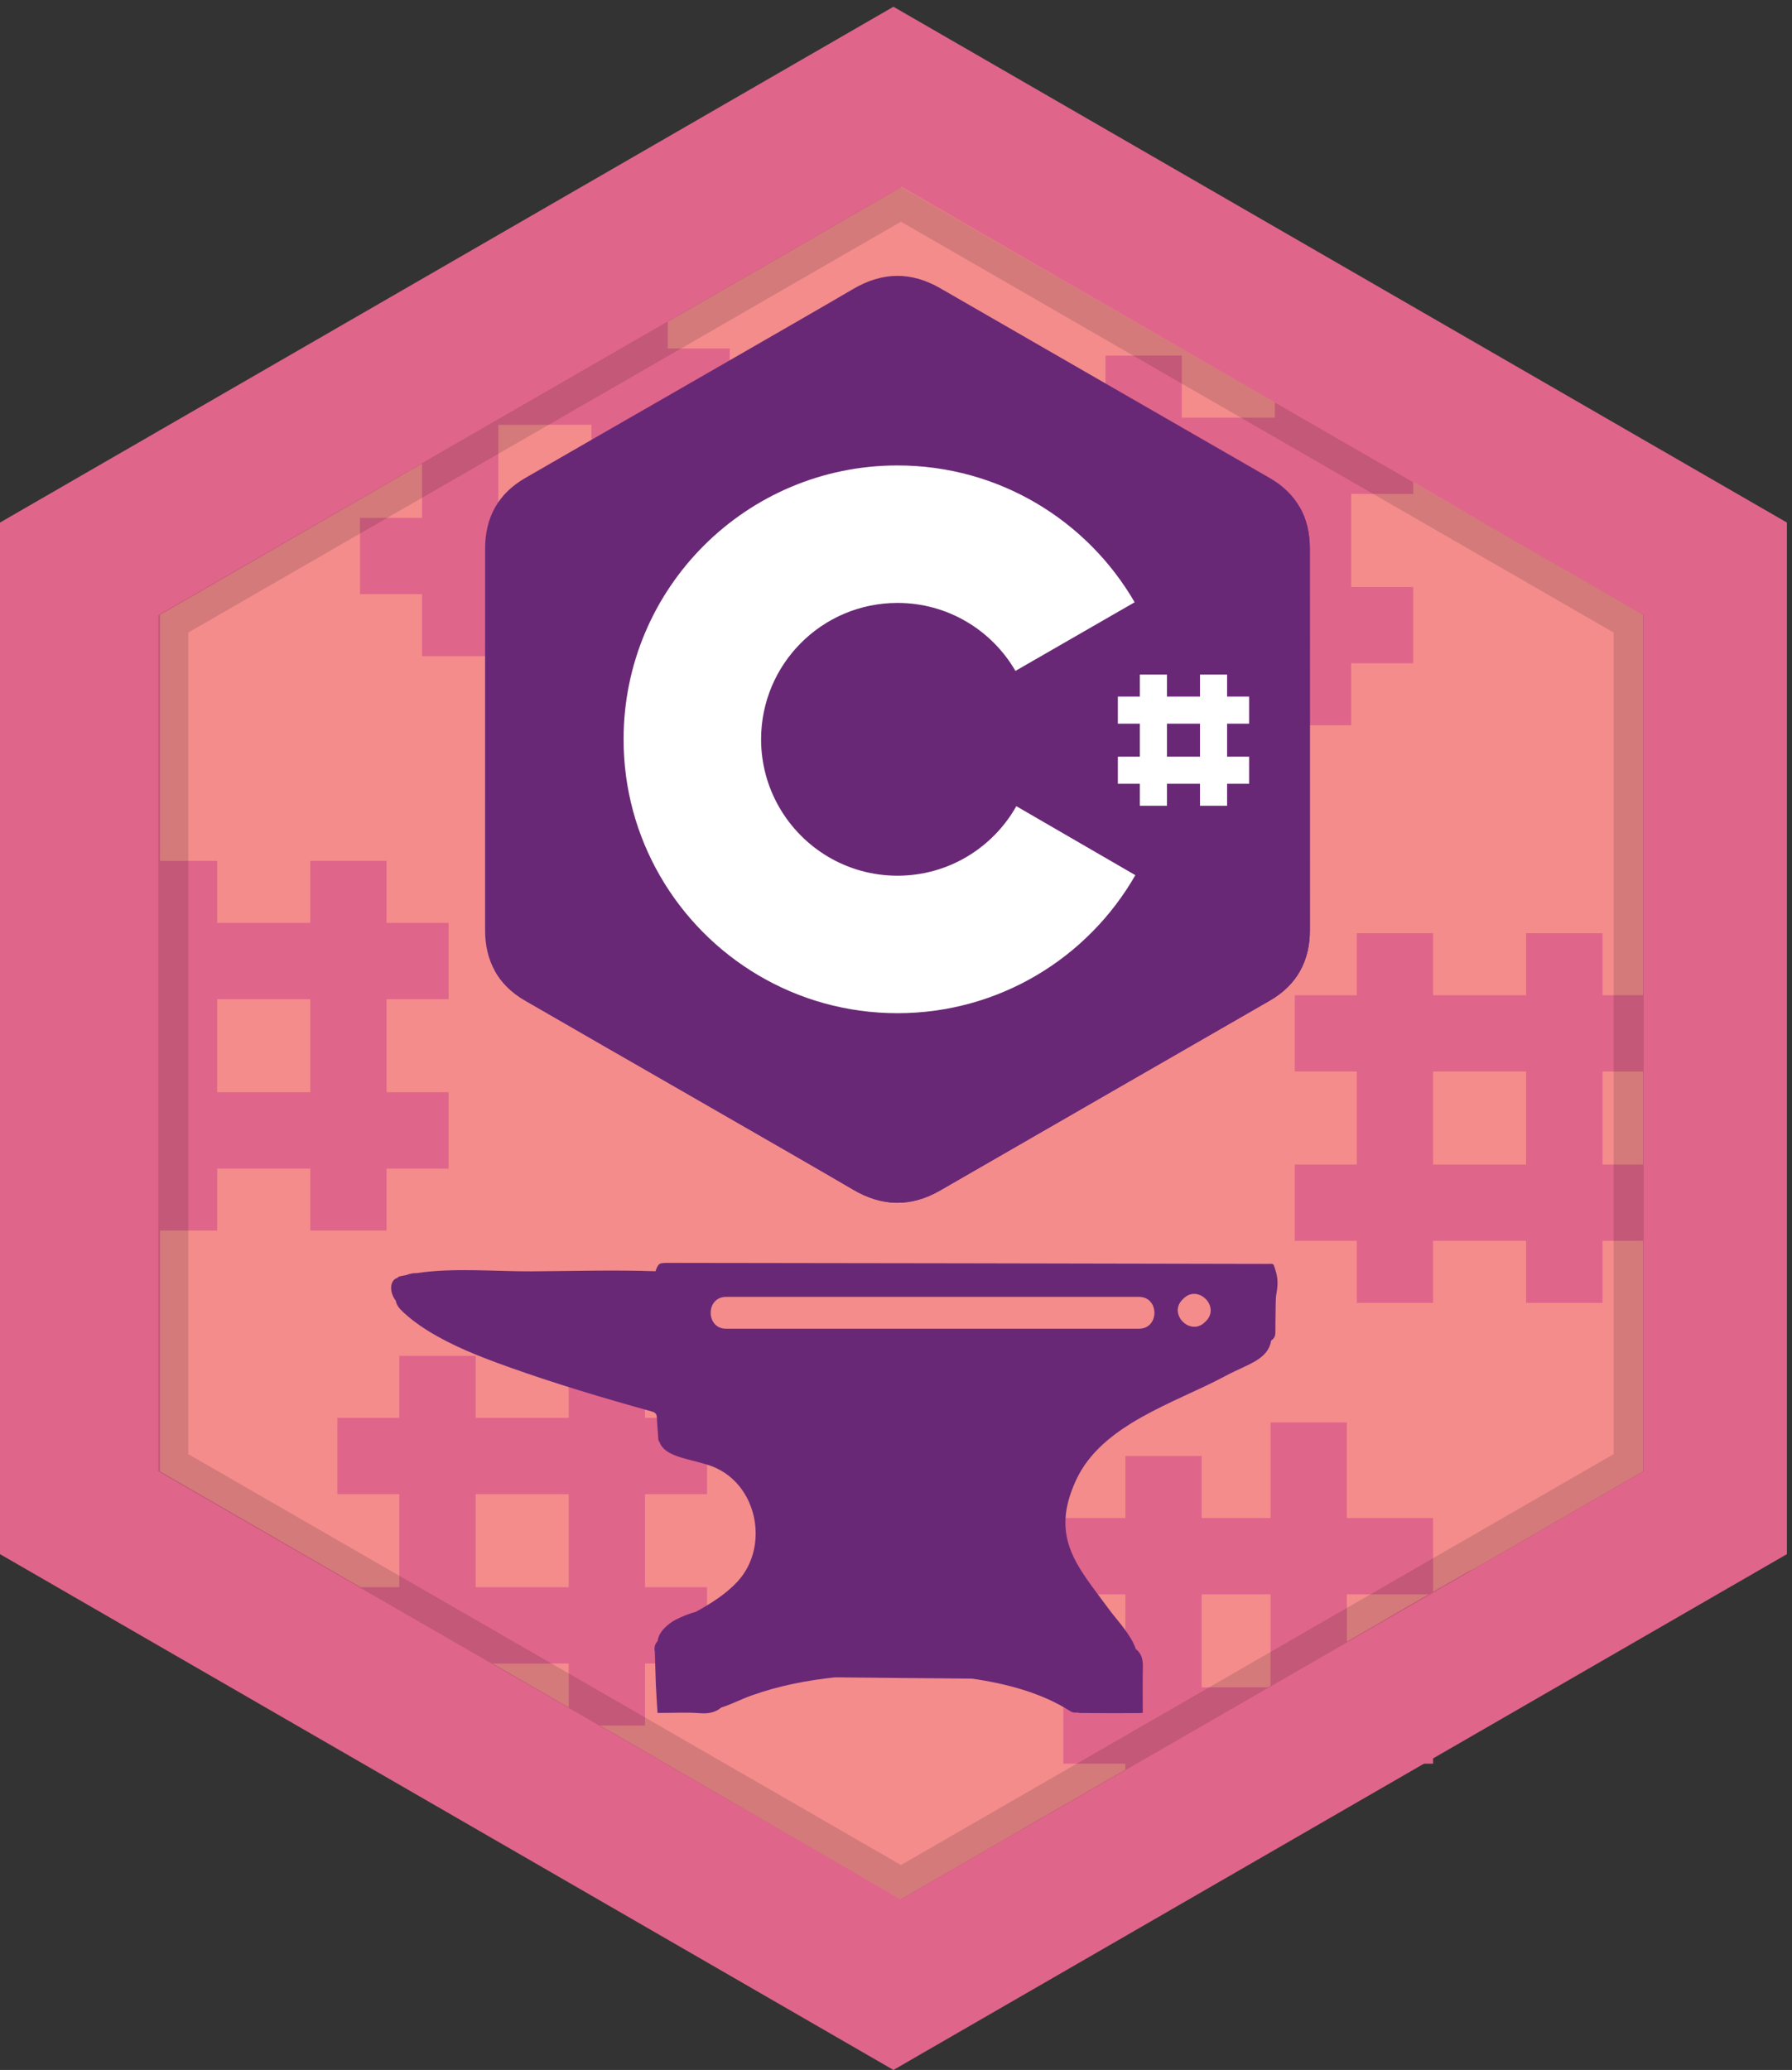 <?xml version="1.0" encoding="utf-8"?>
<!-- Generator: Adobe Illustrator 16.0.0, SVG Export Plug-In . SVG Version: 6.00 Build 0)  -->
<!DOCTYPE svg PUBLIC "-//W3C//DTD SVG 1.1//EN" "http://www.w3.org/Graphics/SVG/1.1/DTD/svg11.dtd">
<svg version="1.1" xmlns="http://www.w3.org/2000/svg" xmlns:xlink="http://www.w3.org/1999/xlink" x="0px" y="0px"
	 width="111.167px" height="128.417px" viewBox="0 0 111.167 128.417" enable-background="new 0 0 111.167 128.417"
	 xml:space="preserve">
<rect x="0" y="0" width="111.167" height="128.417" fill="#333333" stroke="none"/>
<g id="Layer_1">
</g>
<g id="Layer_4">
	<g id="Layer_63">
		<polygon fill="#E0658B" points="110.851,96.417 55.425,128.417 0,96.417 0,32.418 55.425,0.418 110.851,32.418 		"/>
		<polygon fill="#F48C8C" points="55.925,11.596 63.474,15.958 78.005,24.346 79.044,24.947 81.345,26.266 82.214,26.766 
			85.906,28.897 85.996,28.947 87.804,29.987 91.585,32.176 91.625,32.197 91.625,32.208 91.884,32.357 92.544,32.737 
			94.005,33.577 95.945,34.697 96.724,35.147 97.166,35.397 99.105,36.516 101.925,38.147 101.925,91.277 101.916,91.287 
			100.496,92.107 91.496,97.296 91.255,97.417 91.125,97.477 91.015,97.537 87.986,99.277 86.115,100.357 86.076,100.386 
			82.826,102.266 80.576,103.567 79.115,104.417 78.935,104.516 78.916,104.527 77.205,105.516 76.246,106.067 71.625,108.737 
			70.996,109.107 70.935,109.136 67.435,111.157 63.396,113.487 63.384,113.497 62.955,113.747 55.875,117.836 48.304,113.457 
			48.265,113.437 46.195,112.237 40.835,109.136 40.145,108.737 35.055,105.796 34.175,105.287 33.845,105.096 31.994,104.027 
			31.425,103.697 24.295,99.577 24.204,99.527 19.534,96.827 9.925,91.277 9.925,38.147 24.255,29.867 31.175,25.877 32.755,24.967 
			32.925,24.867 34.585,23.917 35.744,23.247 37.284,22.346 40.085,20.737 40.774,20.336 42.234,19.497 47.955,16.197 
			48.414,15.937 		"/>
	</g>
	<g id="Layer_71">
		<g>
			<g>
				<polygon fill="#E0658B" points="30.916,40.708 26.181,40.708 26.181,17.772 30.916,17.772 				"/>
				<polygon fill="#E0658B" points="41.422,40.708 36.688,40.708 36.688,17.772 41.422,17.772 				"/>
				<polygon fill="#E0658B" points="22.333,26.354 22.333,21.62 45.269,21.62 45.269,26.354 				"/>
				<polygon fill="#E0658B" points="22.333,36.86 22.333,32.125 45.269,32.125 45.269,36.86 				"/>
			</g>
		</g>
		<g>
			<g>
				<polygon fill="#E0658B" points="73.312,44.998 68.578,44.998 68.578,22.063 73.312,22.063 				"/>
				<polygon fill="#E0658B" points="83.82,44.998 79.085,44.998 79.085,22.063 83.82,22.063 				"/>
				<polygon fill="#E0658B" points="64.73,30.645 64.73,25.91 87.667,25.91 87.667,30.645 				"/>
				<polygon fill="#E0658B" points="64.73,41.151 64.73,36.416 87.667,36.416 87.667,41.151 				"/>
			</g>
		</g>
		<g>
			<g>
				<polygon fill="#E0658B" points="13.475,76.343 8.739,76.343 8.739,53.407 13.475,53.407 				"/>
				<polygon fill="#E0658B" points="23.981,76.343 19.248,76.343 19.248,53.407 23.981,53.407 				"/>
				<polygon fill="#E0658B" points="4.893,61.989 4.893,57.254 27.83,57.254 27.83,61.989 				"/>
				<polygon fill="#E0658B" points="4.893,72.496 4.893,67.759 27.83,67.759 27.83,72.496 				"/>
			</g>
		</g>
		<g>
			<g>
				<polygon fill="#E0658B" points="88.902,80.83 84.167,80.83 84.167,57.895 88.902,57.895 				"/>
				<polygon fill="#E0658B" points="99.41,80.83 94.673,80.83 94.673,57.895 99.41,57.895 				"/>
				<polygon fill="#E0658B" points="80.32,66.476 80.32,61.742 103.255,61.742 103.255,66.476 				"/>
				<polygon fill="#E0658B" points="80.32,76.98 80.32,72.246 103.255,72.246 103.255,76.98 				"/>
			</g>
		</g>
		<g>
			<g>
				<polygon fill="#E0658B" points="74.546,113.265 69.812,113.265 69.812,90.33 74.546,90.33 				"/>
				<polygon fill="#E0658B" points="83.554,111.183 78.82,111.183 78.82,88.248 83.554,88.248 				"/>
				<polygon fill="#E0658B" points="65.964,98.912 65.964,94.177 88.902,94.177 88.902,98.912 				"/>
				<polygon fill="#E0658B" points="65.964,109.417 65.964,104.683 88.902,104.683 88.902,109.417 				"/>
			</g>
		</g>
		<g>
			<g>
				<polygon fill="#E0658B" points="29.508,107.05 24.773,107.05 24.773,84.115 29.508,84.115 				"/>
				<polygon fill="#E0658B" points="40.016,107.05 35.28,107.05 35.28,84.115 40.016,84.115 				"/>
				<polygon fill="#E0658B" points="20.926,92.697 20.926,87.962 43.863,87.962 43.863,92.697 				"/>
				<polygon fill="#E0658B" points="20.926,103.203 20.926,98.468 43.863,98.468 43.863,103.203 				"/>
			</g>
		</g>
	</g>
	<g id="Layer_70">
		<g>
			<g>
				<g>
					<defs>
						<rect id="SVGID_1_" x="30.093" y="17.114" width="51.166" height="57.506"/>
					</defs>
					<clipPath id="SVGID_2_">
						<use xlink:href="#SVGID_1_"  overflow="visible"/>
					</clipPath>
					<path clip-path="url(#SVGID_2_)" fill="#692876" d="M81.255,34.021c0-0.966-0.207-1.821-0.625-2.555
						c-0.41-0.722-1.025-1.326-1.85-1.804c-6.813-3.927-13.631-7.843-20.441-11.774c-1.834-1.06-3.613-1.021-5.436,0.054
						c-2.712,1.599-16.285,9.376-20.331,11.719c-1.666,0.965-2.476,2.44-2.477,4.358c-0.002,7.898,0,15.797-0.002,23.695
						c0,0.945,0.199,1.783,0.598,2.506c0.411,0.743,1.035,1.365,1.879,1.853c4.045,2.344,17.621,10.119,20.332,11.719
						c1.822,1.076,3.602,1.114,5.439,0.053c6.809-3.931,13.627-7.847,20.441-11.773c0.844-0.489,1.467-1.109,1.879-1.852
						c0.398-0.723,0.598-1.562,0.598-2.507C81.259,57.712,81.259,41.92,81.255,34.021"/>
				</g>
				<g>
					<defs>
						<rect id="SVGID_3_" x="30.093" y="17.114" width="51.166" height="57.506"/>
					</defs>
					<clipPath id="SVGID_4_">
						<use xlink:href="#SVGID_3_"  overflow="visible"/>
					</clipPath>
					<path clip-path="url(#SVGID_4_)" fill="#692876" d="M55.755,45.791L30.691,60.22c0.411,0.743,1.035,1.364,1.879,1.852
						c4.045,2.344,17.621,10.119,20.332,11.72c1.822,1.075,3.602,1.114,5.439,0.053c6.809-3.931,13.627-7.847,20.441-11.773
						c0.844-0.489,1.467-1.11,1.879-1.853L55.755,45.791"/>
				</g>
			</g>
			<path fill="#692876" d="M48.331,50.064c1.459,2.546,4.2,4.264,7.347,4.264c3.164,0,5.922-1.739,7.371-4.313l-7.293-4.225
				L48.331,50.064"/>
			<path fill="#692876" d="M81.255,34.021c0-0.966-0.207-1.821-0.625-2.555L55.755,45.791l24.906,14.428
				c0.398-0.721,0.598-1.56,0.598-2.506C81.259,57.712,81.259,41.92,81.255,34.021"/>
			<path fill="#FFFFFF" d="M63.048,50.015c-1.449,2.573-4.207,4.313-7.371,4.313c-3.146,0-5.888-1.716-7.347-4.264
				c-0.708-1.235-1.116-2.669-1.116-4.197c0-4.673,3.788-8.462,8.463-8.462c3.125,0,5.852,1.696,7.316,4.217l7.395-4.258
				c-2.938-5.074-8.426-8.488-14.711-8.488c-9.387,0-16.993,7.607-16.993,16.991c0,3.079,0.819,5.966,2.25,8.455
				c2.932,5.101,8.435,8.535,14.741,8.535c6.316,0,11.83-3.447,14.756-8.563L63.048,50.015"/>
			<polygon fill="#FFFFFF" points="72.394,49.989 70.712,49.989 70.712,41.849 72.394,41.849 			"/>
			<polygon fill="#FFFFFF" points="76.123,49.989 74.443,49.989 74.443,41.849 76.123,41.849 			"/>
			<polygon fill="#FFFFFF" points="69.347,44.895 69.347,43.215 77.488,43.215 77.488,44.895 			"/>
			<polygon fill="#FFFFFF" points="69.347,48.624 69.347,46.943 77.488,46.943 77.488,48.624 			"/>
		</g>
	</g>
	<g id="Layer_2_1_">
		<g id="Layer_16">
			<path opacity="0.13" enable-background="new    " d="M9.819,38.162v53.121l46.073,26.559l46.074-26.559V38.162l-46.074-26.56
				L9.819,38.162z M100.101,39.242v50.971l-44.209,25.49l-44.211-25.49V39.242l44.211-25.488L100.101,39.242z"/>
		</g>
	</g>
	<path fill-rule="evenodd" clip-rule="evenodd" fill="#692876" d="M79.126,78.809c-0.16-0.476-0.053-0.396-0.563-0.397
		c-6.348-0.016-12.697-0.027-19.043-0.038c-6.002-0.01-12.004-0.018-18.003-0.026c-0.633-0.001-0.67,0.004-0.853,0.518
		c-2.536-0.087-5.088-0.012-7.625,0.006c-2.305,0.016-4.861-0.239-7.19,0.11c-0.219-0.006-0.437,0.04-0.632,0.119
		c-0.146,0.03-0.295,0.053-0.439,0.088c-0.055,0.014-0.091,0.048-0.115,0.088c-0.104,0.026-0.204,0.083-0.277,0.192
		c-0.245,0.363-0.095,0.898,0.169,1.229c0.021,0.189,0.145,0.404,0.379,0.629c0.477,0.462,1.025,0.868,1.597,1.224
		c1.541,0.955,3.233,1.617,4.95,2.231c2.939,1.055,5.937,1.947,8.953,2.784c0.229,0.065,0.307,0.162,0.315,0.383
		c0.014,0.44,0.068,0.88,0.088,1.32c0.006,0.083,0.03,0.139,0.074,0.183c0.302,0.903,1.691,1.017,3.004,1.427
		c3.055,0.955,3.893,5.027,1.83,7.246c-0.725,0.781-1.643,1.354-2.566,1.865c-0.444,0.12-0.875,0.297-1.264,0.495
		c-0.429,0.219-1.081,0.759-1.114,1.319c-0.177,0.176-0.234,0.43-0.18,0.654c0.026,0.678,0.037,1.358,0.064,2.037
		c0.025,0.58,0.068,1.163,0.104,1.771h0.332c0.769,0.002,1.542-0.042,2.308,0.019c0.527,0.039,0.96-0.049,1.307-0.348
		c0.639-0.201,1.229-0.518,1.887-0.752c1.697-0.603,3.419-0.937,5.181-1.125c2.827,0.028,5.653,0.058,8.481,0.08
		c2.242,0.317,4.406,0.926,6.096,2.012c0.154,0.098,0.303,0.113,0.441,0.088c0.055,0.016,0.111,0.031,0.162,0.031
		c1.199,0.015,2.4,0.01,3.6,0.008c0.094,0,0.18-0.01,0.307-0.016c0-0.973-0.012-1.924,0.006-2.873
		c0.008-0.445-0.09-0.824-0.438-1.084c-0.277-0.871-1.23-1.878-1.588-2.365c-1.992-2.734-3.799-4.49-2.109-8.134
		c1.605-3.459,6.164-4.78,9.264-6.447c1.359-0.73,2.639-0.993,2.828-2.192c0.18-0.113,0.264-0.271,0.264-0.508
		c0.004-0.405,0-0.81,0.012-1.213c0.012-0.42-0.012-0.848,0.063-1.257C79.279,79.719,79.279,79.268,79.126,78.809z M70.658,82.432
		H45.042c-1.273,0-1.273-1.976,0-1.976h25.615C71.933,80.457,71.933,82.432,70.658,82.432z M74.814,81.958l-0.063,0.062
		c-0.902,0.902-2.299-0.494-1.396-1.396l0.063-0.062C74.32,79.66,75.716,81.056,74.814,81.958z"/>
</g>
<g id="Layer_3">
</g>
<g id="Layer_2">
</g>
</svg>
